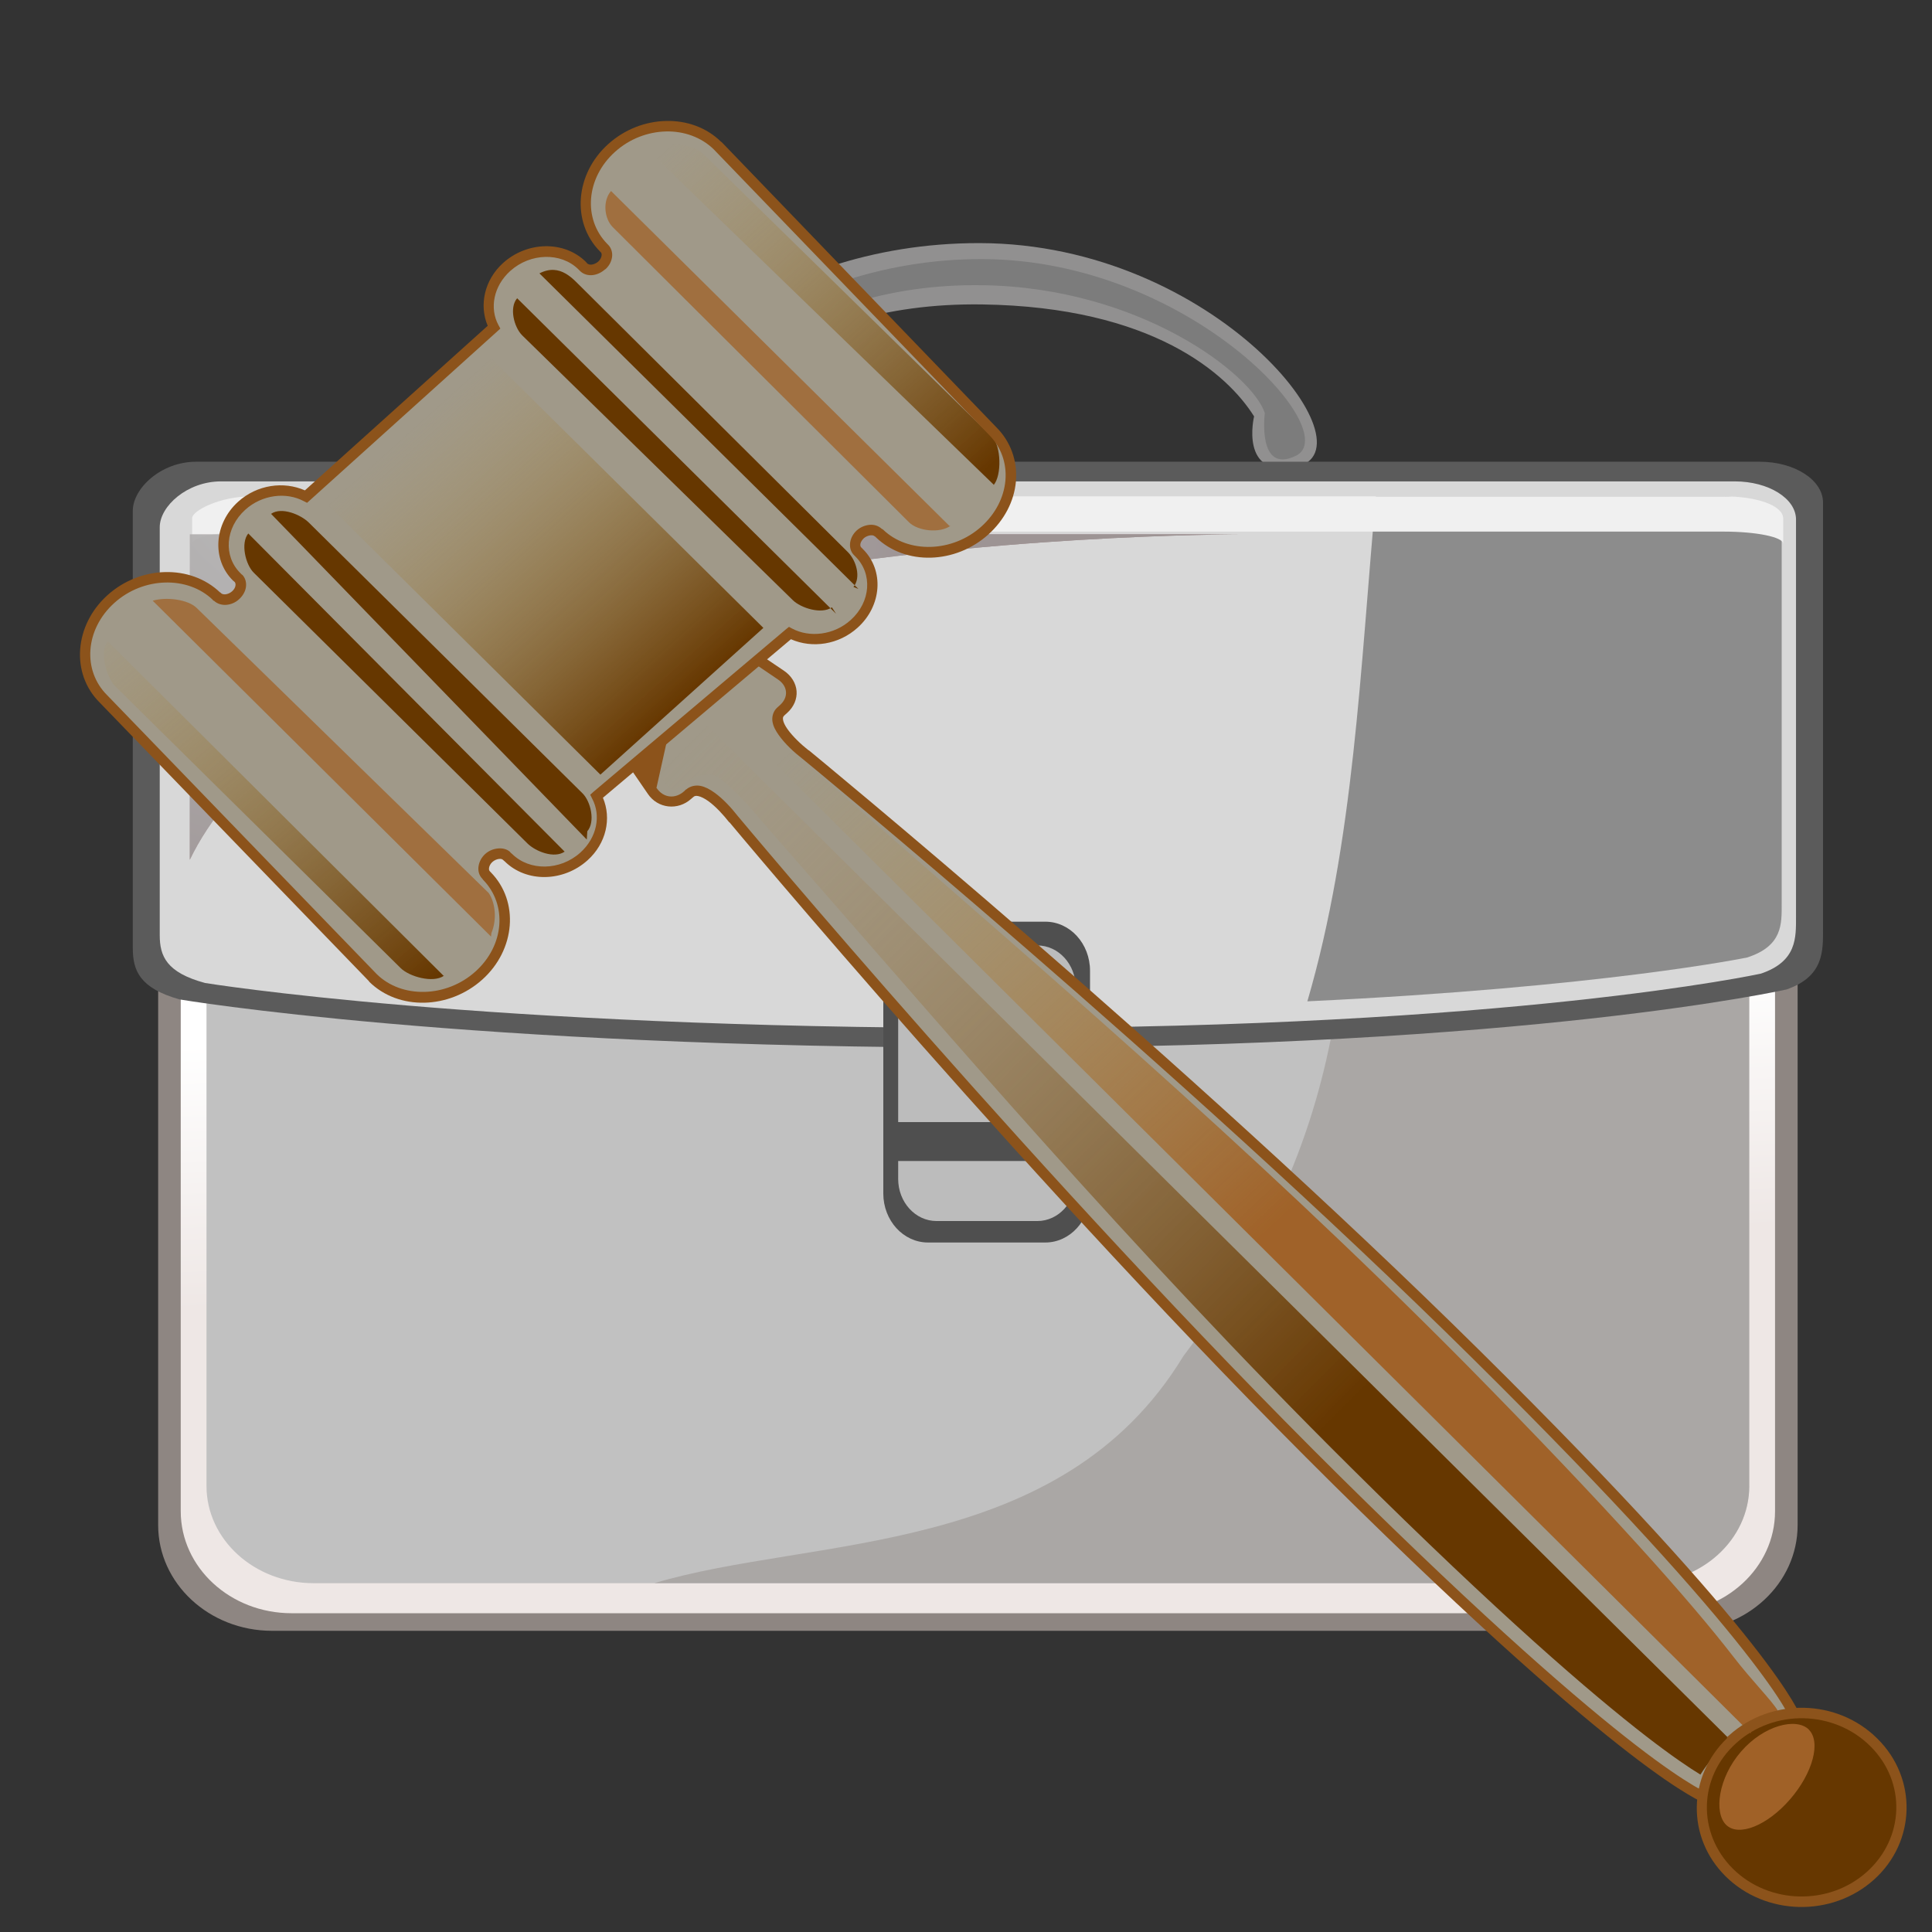<?xml version="1.0" encoding="UTF-8" standalone="no"?>
<svg id="svg2" xmlns:rdf="http://www.w3.org/1999/02/22-rdf-syntax-ns#" xmlns="http://www.w3.org/2000/svg" version="1.1" xml:space="preserve" height="219" viewBox="-0.5 -0.574 219 219" width="219" enable-background="new -0.5 -0.574 206 217" y="0px" x="0px" xmlns:cc="http://creativecommons.org/ns#" xmlns:dc="http://purl.org/dc/elements/1.1/"><rect x="-0.5" y="-0.574" width="219" height="219" fill="#333333" stroke="none"/><defs id="defs4"><radialGradient id="radialGradient4244" gradientUnits="userSpaceOnUse" cy="9.699" cx="28.144" gradientTransform="matrix(0.877,0,0,0.84,11.895,25.363)" r="84.833"><stop id="stop267" stop-color="#FFF" offset="0.157"/><stop id="stop269" stop-color="#724548" offset="0.899"/></radialGradient><linearGradient id="linearGradient4246" x1="98.135" gradientUnits="userSpaceOnUse" y1="31.556" gradientTransform="matrix(0.934,0,0,0.894,11.621,13.622)" x2="104.18" y2="140.46"><stop id="stop246" stop-color="#FFF" offset="0.298"/><stop id="stop248" stop-color="#FFF" offset="0.596"/><stop id="stop250" stop-color="#EEE7E5" offset="0.904"/></linearGradient><linearGradient id="linearGradient3699" x1="-11.3" gradientUnits="userSpaceOnUse" y1="267" gradientTransform="matrix(0.182,1.147,1.214,-0.172,-167.095,214.806)" x2="-80.9" y2="212"><stop id="stop15" stop-color="#663700" offset="0"/><stop id="stop17" stop-color="#b49664" stop-opacity="0" offset="1"/></linearGradient><linearGradient id="linearGradient3695" x1="-27.5" gradientUnits="userSpaceOnUse" y1="259" gradientTransform="matrix(0.182,1.147,1.214,-0.172,-164.805,213.646)" x2="-79.4" y2="221"><stop id="stop20" stop-color="#a06127" offset="0"/><stop id="stop22" stop-color="#b4964e" stop-opacity="0" offset="1"/></linearGradient><linearGradient id="linearGradient3686" x1="-104" gradientUnits="userSpaceOnUse" y1="245" gradientTransform="matrix(0.182,1.147,1.214,-0.172,-166.805,213.646)" x2="-139" y2="220"><stop id="stop25" stop-color="#663700" offset="0"/><stop id="stop27" stop-color="#b4964e" stop-opacity="0" offset="1"/></linearGradient><linearGradient id="linearGradient3681" x1="-62.2" gradientUnits="userSpaceOnUse" y1="187" gradientTransform="matrix(0.182,1.147,1.214,-0.172,-166.805,213.646)" x2="-102" y2="161"><stop id="stop30" stop-color="#663700" offset="0"/><stop id="stop32" stop-color="#b4964e" stop-opacity="0" offset="1"/></linearGradient><linearGradient id="linearGradient3677" x1="-52.9" gradientUnits="userSpaceOnUse" y1="-224" gradientTransform="matrix(1.193,0,0,1.196,-47.123,269.615)" x2="-16.4" y2="-224"><stop id="stop35" stop-color="#663700" offset="0"/><stop id="stop37" stop-color="#b4964e" stop-opacity="0" offset="1"/></linearGradient></defs>
<g id="g4248" transform="translate(2.928,13.36)"><path id="path239" fill="#919090" d="m68.373,36.416c1.03,3.764,5.735,3.58,7.316,2.254,1.432-1.203,0.537-4.921,0.491-5.183,0,0,8.705-13.246,31.732-12.912,19.304,0.279,27.811,7.886,30.815,12.692,0,0-1.708,7.049,4.733,5.731,9.126-1.87-9.061-25.323-35.844-25.375-24.823-0.049-41.018,16.288-39.243,22.794z"/><path id="path241" fill="#7c7c7c" d="m69.829,35.701c0.807,2.223,3.804,2.542,4.754,1.587,1.173-1.181,0.261-4.094,0.783-5.209,0,0,10.05-14.02,32.6-13.683,17.851,0.265,30.553,10.114,31.978,14.49,0,0-0.907,7.007,3.526,4.844,5.56-2.714-12.08-22.18-35.46-22.295-23.355-0.115-39.647,16.265-38.191,20.266z"/><path id="path243" fill="#8e8682" d="m200.34,158.94c0,6.62-5.78,11.985-12.909,11.985h-160.02c-7.126,0-12.911-5.366-12.911-11.985v-89.606c0-6.617,5.785-11.986,12.911-11.986h160.02c7.129,0,12.909,5.368,12.909,11.986v89.602z"/><path id="path252" fill="url(#linearGradient4246)" d="m197.78,157.37c0,6.384-5.622,11.562-12.559,11.562h-155.6c-6.939,0-12.562-5.178-12.562-11.562v-86.471c0-6.385,5.623-11.567,12.562-11.567h155.6c6.937,0,12.559,5.181,12.559,11.567v86.474z"/><path id="path254" fill="#c1c1c1" d="m194.86,154.51c0,6.08-5.435,11.018-12.15,11.018h-150.58c-6.708,0-12.15-4.938-12.15-11.018v-82.387c0-6.085,5.442-11.019,12.15-11.019h150.57c6.715,0,12.15,4.935,12.15,11.019v82.384z"/><path id="path256" opacity="0.44" fill="#8e8682" d="M182.71,61.104h-31.78c-2.456,28.675,1.501,49.88-20.227,78.696-13.936,22.931-42.14,20.377-59.963,25.727h111.97c6.715,0,12.15-4.938,12.15-11.018v-82.387c0-6.085-5.436-11.019-12.15-11.019z"/><path id="path258" fill="#5b5b5b" d="m199.1,98.22c4.258-1.493,4.119-4.386,4.119-6.941v-48.244c0-2.557-3.215-4.63-7.169-4.63h-177.25c-3.966-0.001-7.175,3.012-7.175,5.57v49.562c0,2.558,0.79,4.547,5.301,5.817,0,0,32.221,5.466,92.567,5.466,60.354,0.001,89.614-6.6,89.614-6.6z"/><path id="path260" fill="#d8d8d8" d="m196.17,96.434c4.115-1.391,3.988-4.09,3.988-6.476v-45.005c0-2.385-3.114-4.32-6.944-4.32h-171.59c-3.834,0-6.945,2.81-6.945,5.197v46.235c0,2.388,0.764,4.242,5.132,5.425,0,0,31.187,5.104,89.608,5.104,58.42,0,86.74-6.159,86.74-6.159z"/><path id="path262" opacity="0.6" fill="#5b5b5b" d="M191.71,42.329h-39.178c-1.768,19.434-2.471,39.157-7.766,57.241,33.479-1.582,49.852-4.968,49.852-4.968,4.046-1.307,3.916-3.833,3.916-6.069v-42.156c0.001-2.237-3.054-4.048-6.821-4.048z"/><path id="path264" fill="#f0f0f0" d="M191.96,42.329h-166.86c-3.728,0-6.746,1.684-6.746,2.448v2.932c0-0.764,3.018-1.384,6.746-1.384h166.85c3.727,0,6.752,0.621,6.752,1.384v-2.939c-0.099-1.434-3.026-2.441-6.752-2.441z"/><path id="path271" opacity="0.71" fill="url(#radialGradient4244)" d="M18.086,83.523v-36.891h120.84s-102.49-0.994-120.84,36.891z"/><path id="path273" opacity="0.71" fill="#a2a2a2" d="M18.086,83.523v-36.891h120.84s-102.49-0.994-120.84,36.891z"/><path id="path275" fill="#4f4f4f" d="m120.13,121.35c0,3.07-2.269,5.559-5.067,5.559h-13.298c-2.799,0-5.067-2.489-5.067-5.559v-25.249c0-3.07,2.268-5.559,5.067-5.559h13.298c2.798,0,5.067,2.489,5.067,5.559v25.248z"/><path id="path277" fill="#bcbcbc" d="m118.51,119.7c0,2.637-1.949,4.776-4.352,4.776h-11.423c-2.404,0-4.352-2.138-4.352-4.776v-21.689c0-2.636,1.948-4.775,4.352-4.775h11.423c2.403,0,4.352,2.138,4.352,4.775v21.689z"/><rect id="rect279" height="4.411" width="23.43" y="113.26" x="96.702" fill="#4f4f4f"/></g>
<path id="path48" style="color:#000000;enable-background:accumulate;" fill-rule="nonzero" fill="#a09989" d="m197.13,197.72c-3.005,2.711-4.202,5.538-4.202,5.538s-8.379-2.838-41.893-35.997c-33.6-33.23-68.405-74.996-68.405-74.996-1.356-1.731-3.713-4.05-4.971-2.908l-0.204,0.182c-1.27,1.143-3.09,0.938-4.031-0.455l-4.018-5.884,12.58-11.307,6.034,4.061c1.429,0.959,1.563,2.688,0.289,3.83l-0.321,0.292c-1.27,1.143,1.041,3.507,2.809,4.869,0,0,42.504,34.843,76.092,68.071s36.153,41.189,36.153,41.189-2.858,0.825-5.863,3.53z"/><path id="path3733" style="direction:ltr;enable-background:accumulate;block-progression:tb;text-indent:0;color:#000000;text-transform:none;text-align:start;" fill-rule="nonzero" fill="#8c531b" d="m81.94,71.138-0.344,0.312-12.594,11.312-0.375,0.344,0.281,0.438,4.031,5.875c1.125,1.666,3.399,1.919,4.906,0.562l0.219-0.188c0.171-0.156,0.305-0.183,0.594-0.125s0.708,0.265,1.125,0.562c0.834,0.595,1.721,1.571,2.375,2.406h0.031s34.818,41.804,68.438,75.062c16.769,16.591,27.25,25.592,33.562,30.469,3.156,2.438,5.258,3.825,6.594,4.625,1.335,0.8,1.938,1.031,1.938,1.031l0.531,0.188,0.219-0.531s1.151-2.525,3.844-5.062l0.031-0.031,0.25-0.219c2.91-2.62,5.625-3.375,5.625-3.375l0.594-0.188-0.188-0.594s-0.218-0.582-1-1.875-2.162-3.351-4.594-6.438c-4.863-6.173-13.913-16.468-30.719-33.094-33.619-33.258-76.125-68.125-76.125-68.125h-0.031c-0.839-0.653-1.815-1.586-2.394-2.404-0.289-0.409-0.458-0.772-0.5-1.031-0.042-0.259-0.018-0.374,0.156-0.531l0.312-0.281c0.756-0.678,1.13-1.581,1.062-2.469-0.068-0.888-0.592-1.746-1.438-2.312l-6.031-4.062-0.375-0.25zm0.125,1.5,5.625,3.812c0.584,0.392,0.868,0.904,0.906,1.406,0.038,0.502-0.17,1.036-0.688,1.5l-0.312,0.281c-0.46,0.414-0.62,1.046-0.531,1.594s0.368,1.036,0.719,1.531c0.701,0.99,1.739,1.95,2.656,2.656,0,0,42.474,34.834,76.031,68.031,16.782,16.602,25.808,26.885,30.625,33,2.408,3.057,3.783,5.075,4.531,6.312,0.531,0.879,0.514,0.965,0.594,1.156-0.759,0.266-2.695,1.072-5.125,3.156l-0.094-0.031-0.281,0.219c-2.618,2.362-3.69,4.476-4.031,5.188-0.188-0.078-0.331-0.087-1.281-0.656-1.283-0.769-3.372-2.146-6.5-4.562-6.255-4.832-16.723-13.838-33.469-30.406-33.557-33.197-68.344-74.938-68.344-74.938-0.702-0.896-1.627-1.913-2.625-2.625-0.499-0.356-1.013-0.64-1.562-0.75-0.54-0.108-1.17,0.009-1.625,0.406-0.008,0.007-0.023-0.007-0.031,0l-0.188,0.188c-1.033,0.93-2.369,0.776-3.125-0.344h-0.031l5.28-23.77,11.874-10.656z"/><path id="path46" fill="#663700" d="m195.91,196.56c4.531-4.084,11.701-3.923,16,0.36,4.324,4.269,4.141,11.041-0.377,15.114-4.531,4.084-11.701,3.911-16-0.354-4.311-4.28-4.153-11.053,0.379-15.114z"/><path id="path50" fill="url(#linearGradient3699)" d="m195.62,196.57c-1.563,1.454-2.663,2.896-3.371,4.015-1.234-0.751-3.212-2.077-6.156-4.35-6.18-4.788-16.611-13.73-33.344-30.343-25.038-24.806-47.268-50.995-60.947-66.571-4.336-4.938-6.974-7.995-7.218-8.295-0.145-0.181-0.296-0.351-0.457-0.51-1.076-1.069-2.98-3.277-4.128-3.3-1.143-0.024-2.296,0.397-3.188,1.2l-0.204,0.183c-0.282,0.249-0.52,0.309-0.728,0.309-0.205-0.006-0.404-0.072-0.622-0.283-0.058-0.057-0.113-0.119-0.164-0.201l-3.278-4.808,5.13-4.626,118.71,117.68z"/><path id="path52" fill="#a06127" d="m204.52,195.47c1.424,1.384,0.481,4.922-2.098,7.904s-5.831,4.296-7.251,2.914c-1.419-1.372-0.904-5.328,1.679-8.311,2.583-2.983,6.249-3.889,7.681-2.51z"/><path id="path54" opacity="0.98" fill="url(#linearGradient3695)" d="m197.91,195.41c1.771-1.327,1.881-1.477,3.102-2.088-0.727-1.2-2.846-3.277-5.093-6.184-4.715-6.103-13.802-16.383-30.29-33.112-24.794-25.036-51.176-47.419-66.932-61.264-4.983-4.361-8.061-7.015-8.354-7.28-0.183-0.147-0.355-0.298-0.514-0.46-1.071-1.074-3.298-3-3.249-4.073,0.037-1.081,0.547-2.146,1.441-2.93l0.204-0.181c0.28-0.25,0.358-0.474,0.368-0.669,0.005-0.193-0.054-0.385-0.264-0.603-0.057-0.056-0.12-0.113-0.203-0.166l-4.903-3.376-4.824,4.062,119.57,118.83z"/><path id="path60" fill="#a09989" d="m11.235,78.654c-3.078-3.046-2.699-8.134,0.851-11.33,3.505-3.161,8.867-3.3,11.957-0.323l0.113,0.103c0.471,0.468,1.417,0.376,2.052-0.201,0.64-0.577,0.783-1.431,0.318-1.915l-0.187-0.185c-2.199-2.181-1.942-5.792,0.564-8.053,2.089-1.881,5.093-2.25,7.316-1.059l21.253-19.152c-1.151-2.146-0.628-4.961,1.466-6.853,2.516-2.261,6.339-2.331,8.55-0.151l0.209,0.209c0.46,0.436,1.368,0.343,2.015-0.234,0.638-0.578,0.782-1.454,0.308-1.927l-0.094-0.093c-3.018-3.07-2.615-8.123,0.9-11.284,3.542-3.196,8.928-3.311,12.018-0.264l31.145,32.305c1.514,1.5,2.247,3.53,2.064,5.699-0.187,2.1-1.218,4.096-2.907,5.619-3.505,3.161-8.867,3.311-11.957,0.324l-0.1-0.09c-0.48-0.48-1.417-0.383-2.064,0.19-0.64,0.579-0.783,1.431-0.316,1.915l0.187,0.187c2.199,2.181,1.942,5.792-0.566,8.053-2.089,1.892-5.093,2.25-7.316,1.058l-21.858,18.46c1.154,2.158,0.628,4.973-1.466,6.853-2.516,2.261-6.339,2.331-8.55,0.15l-0.209-0.208c-0.462-0.437-1.38-0.344-2.015,0.231-0.64,0.579-0.783,1.465-0.311,1.927l0.092,0.094c3.017,3.069,2.614,8.122-0.896,11.284-3.542,3.196-8.941,3.323-12.018,0.269l-30.543-31.61z"/><path id="path62" fill="#663700" d="m93.8,68.27c-1.179,0.826-3.518,0.088-4.446-0.827l-30.656-29.998c-0.927-0.918-1.503-3.138-0.579-4.211l36.153,35.766z"/><path id="path64" fill="#663700" d="m96.243,65.962c0.895-1.083,0.299-3.023-0.628-3.946l-30.168-29.997c-0.926-0.877-2.418-2.838-4.8-1.604l36.153,35.766z"/><path id="path66" opacity="0.75" fill="#a06127" d="m107.23,59.04c-1.246,0.87-3.689,0.572-4.678-0.398l-33.585-33.459c-0.976-0.97-1.181-2.977-0.204-4.107l38.351,37.958z"/><path id="path68" fill="url(#linearGradient3686)" d="m112.12,54.425c0.973-1.131,0.84-4.488-0.136-5.446l-32.852-32.189c-0.976-0.969-4.91-1.696-6.29-0.468l39.329,38.074z"/><path id="path70" fill="#663700" d="m63.51,95.96c-1.179,0.821-3.298-0.012-4.226-0.93l-31.023-30.69c-0.927-0.917-1.514-3.334-0.618-4.442l35.909,36.112z"/><path id="path72" fill="#663700" d="m66.075,93.652c0.926-1.076,0.39-3.369-0.537-4.292l-31.024-30.689c-0.925-0.92-3.115-1.823-4.287-0.997l35.787,36.92z"/><path id="path74" fill="url(#linearGradient3681)" d="m49.83,110.03c-1.246,0.869-3.933,0.103-4.91-0.863l-32.366-31.96c-0.977-0.972-1.82-3.958-0.838-5.088l38.107,37.958z"/><path id="path76" opacity="0.75" fill="#a06127" d="m55.204,105.19c0.652-1.558,0.437-3.438-0.303-4.534l-33.099-32.309c-0.995-0.985-3.469-1.281-4.995-0.83l38.351,38.074z"/><rect id="rect78" transform="matrix(-0.711,-0.704,-0.743,0.669,0,0)" height="24.863" width="43.543" y="-10.383" x="-110.15" fill="url(#linearGradient3677)"/><path id="path3727" style="direction:ltr;enable-background:accumulate;block-progression:tb;text-indent:0;color:#000000;text-transform:none;text-align:start;" fill-rule="nonzero" fill="#8c531b" d="m75.002,13.138c-2.321,0.049-4.683,0.929-6.562,2.625-3.733,3.357-4.202,8.835-0.938,12.156l0.094,0.094c0.085,0.085,0.126,0.205,0.094,0.406-0.032,0.201-0.151,0.453-0.375,0.656-0.232,0.207-0.517,0.318-0.75,0.344-0.218,0.024-0.36-0.031-0.438-0.094h-0.031l-0.188-0.219c-2.46-2.425-6.64-2.333-9.375,0.125-2.135,1.929-2.74,4.793-1.75,7.125l-20.721,18.657c-2.406-1.064-5.418-0.65-7.562,1.281-2.726,2.459-3.042,6.509-0.594,8.938l0.188,0.156c0.09,0.094,0.126,0.242,0.094,0.438-0.033,0.196-0.147,0.42-0.375,0.625-0.22,0.2-0.51,0.32-0.75,0.344s-0.42-0.045-0.5-0.125l-0.094-0.094c-0.007-0.006-0.025,0.006-0.031,0-3.348-3.203-9.034-3.039-12.75,0.312-3.769,3.392-4.206,8.891-0.875,12.188l30.531,31.594v0.031c3.331,3.305,9.084,3.143,12.844-0.25,3.728-3.358,4.202-8.835,0.938-12.156l-0.095-0.098c-0.078-0.076-0.126-0.203-0.093-0.406,0.033-0.203,0.151-0.453,0.375-0.656,0.223-0.202,0.515-0.318,0.75-0.344s0.365,0.026,0.438,0.094l0.219,0.188c2.46,2.426,6.64,2.333,9.375-0.125,2.136-1.919,2.742-4.753,1.75-7.094l21.312-17.969c2.405,1.065,5.418,0.631,7.562-1.312,2.727-2.459,3.042-6.477,0.594-8.906l-0.187-0.188c-0.091-0.095-0.126-0.211-0.094-0.406,0.031-0.184,0.17-0.426,0.375-0.625,0.012-0.012,0.019-0.02,0.031-0.031,0.223-0.185,0.522-0.291,0.75-0.312,0.239-0.023,0.38,0.036,0.469,0.125h0.031l0.094,0.094c3.345,3.234,9.027,3.045,12.75-0.312,1.792-1.616,2.924-3.74,3.125-6v-0.031c0.197-2.333-0.613-4.535-2.25-6.156l-31.125-32.312h-0.031c-1.665-1.65-3.923-2.427-6.244-2.377zm0,1.188c2.021-0.045,3.989,0.645,5.406,2.031l31.154,32.313c1.392,1.378,2.076,3.214,1.906,5.219-0.173,1.94-1.133,3.789-2.719,5.219-3.288,2.965-8.321,3.084-11.156,0.344l-0.094-0.063c-0.008-0.008-0.023,0.007-0.031,0-0.39-0.374-0.906-0.517-1.406-0.469-0.511,0.049-1.019,0.255-1.438,0.625-0.411,0.372-0.668,0.847-0.75,1.344-0.082,0.496,0.031,1.048,0.406,1.438l0.188,0.188c1.948,1.932,1.757,5.124-0.531,7.188-1.905,1.726-4.675,2.031-6.656,0.969l-0.345-0.189-0.313,0.25-21.875,18.468-0.344,0.312,0.219,0.438c1.017,1.901,0.566,4.409-1.344,6.125-2.297,2.064-5.757,2.091-7.719,0.156l-0.219-0.188v-0.031c-0.39-0.369-0.939-0.461-1.438-0.406s-0.995,0.253-1.406,0.625c-0.416,0.376-0.669,0.875-0.75,1.375s0.044,1.052,0.438,1.438l0.062,0.094c2.769,2.817,2.448,7.441-0.844,10.406-3.312,2.988-8.357,3.083-11.188,0.312l-0.03-0.03-30.532-31.592c-2.824-2.796-2.52-7.47,0.813-10.469,3.287-2.965,8.321-3.075,11.156-0.344v0.031l0.094,0.062,0.031,0.032v-0.031c0.389,0.371,0.938,0.518,1.438,0.469,0.509-0.05,0.991-0.248,1.406-0.625,0.412-0.372,0.699-0.847,0.781-1.344,0.083-0.496-0.031-1.047-0.406-1.438h-0.031l-0.188-0.188c-1.948-1.932-1.724-5.124,0.562-7.188,1.906-1.716,4.645-2.03,6.625-0.969l0.375,0.188,0.313-0.281,21.25-19.156,0.344-0.313-0.219-0.406c-1.012-1.888-0.568-4.397,1.344-6.125,2.297-2.064,5.757-2.121,7.719-0.188l0.219,0.219c0.388,0.367,0.908,0.493,1.406,0.438,0.498-0.056,0.991-0.286,1.406-0.656h0.031c0.413-0.375,0.669-0.844,0.75-1.344,0.081-0.5-0.049-1.05-0.438-1.438l-0.094-0.094c-2.769-2.817-2.422-7.473,0.875-10.438,1.662-1.5,3.752-2.267,5.781-2.312z"/><path id="path3739" style="direction:ltr;enable-background:accumulate;block-progression:tb;text-indent:0;color:#000000;text-transform:none;text-align:start;" fill-rule="nonzero" fill="#8c531b" d="m204,193.01c-3.043-0.069-6.115,0.975-8.5,3.125l-0.25,0.219,0.031,0.094c-4.483,4.304-4.633,11.243-0.188,15.656,4.529,4.493,12.074,4.674,16.844,0.375,4.756-4.288,4.929-11.472,0.375-15.969-2.264-2.256-5.27-3.431-8.312-3.5zm-0.031,1.188c2.75,0.062,5.496,1.129,7.531,3.156,4.093,4.041,3.905,10.392-0.375,14.25-4.293,3.869-11.118,3.694-15.188-0.344-4.083-4.053-3.916-10.404,0.375-14.25,2.147-1.935,4.907-2.874,7.656-2.812z"/></svg>